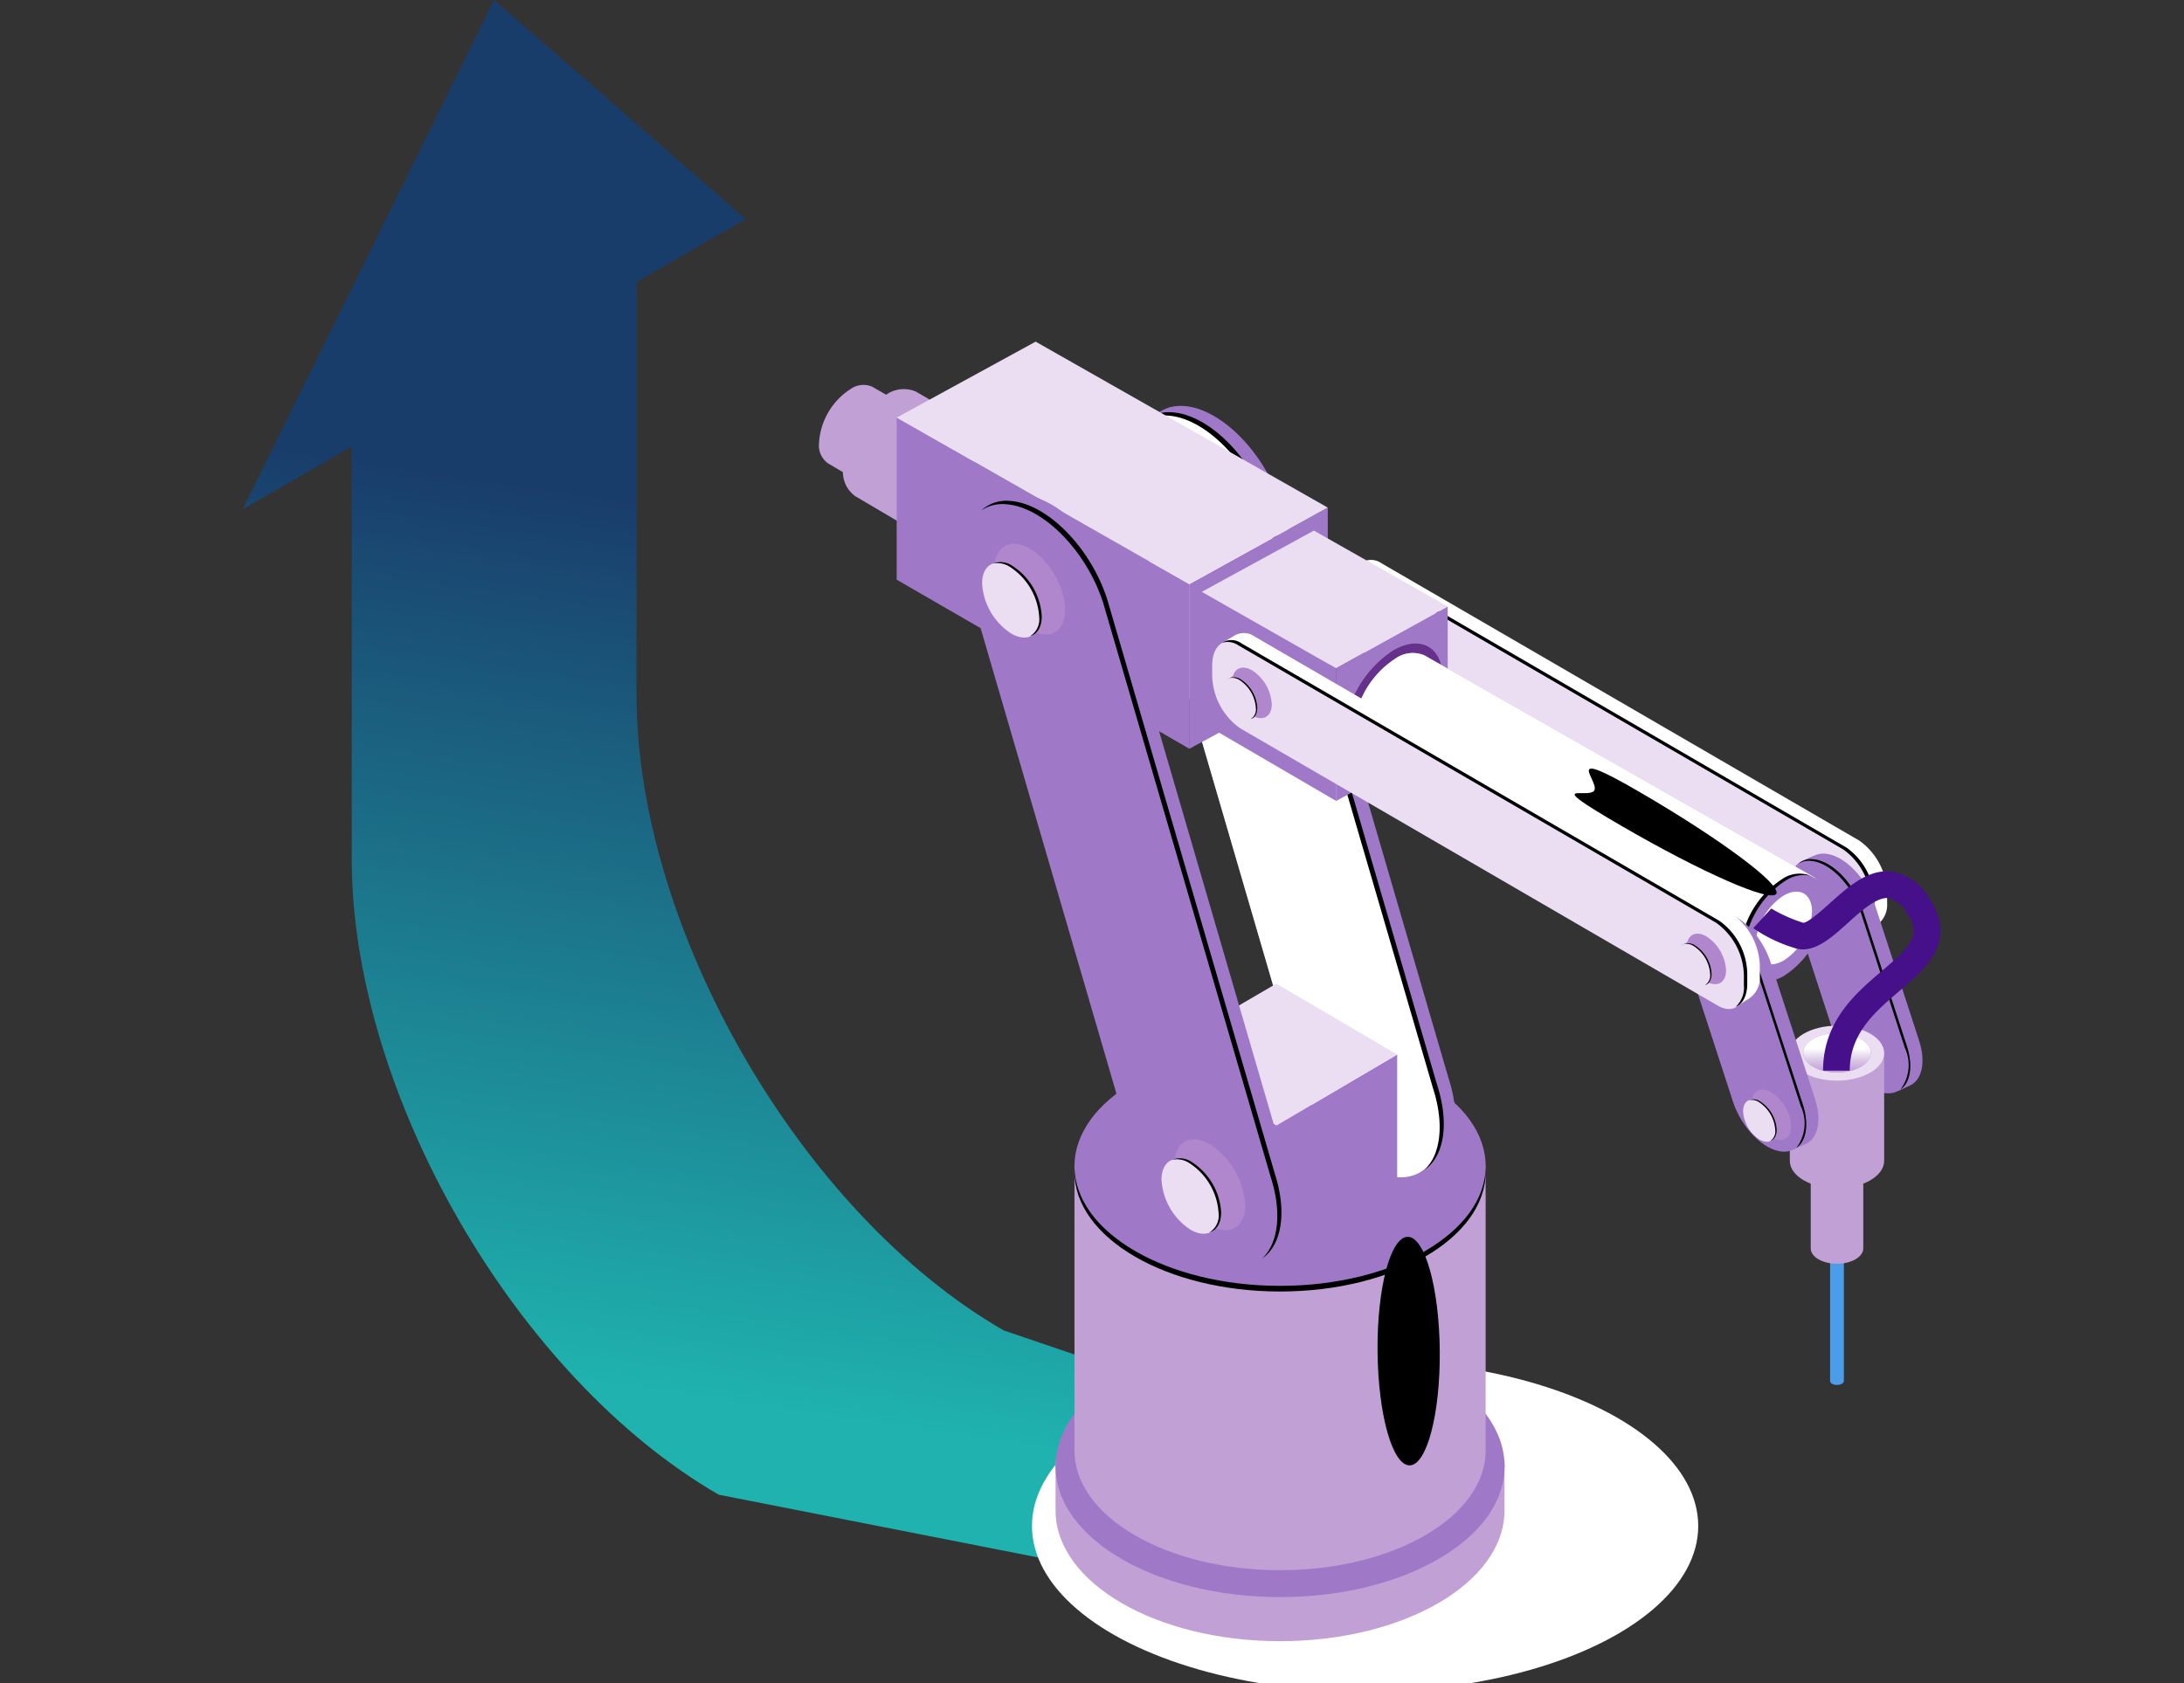 <svg xmlns="http://www.w3.org/2000/svg" xmlns:xlink="http://www.w3.org/1999/xlink" width="144" height="111" viewBox="0 0 144 111">
  <rect x="0" y="0" width="144" height="111" fill="#333333" stroke="none"/>
  <defs>
    <clipPath id="clip-path">
      <rect id="Rectangle_650" data-name="Rectangle 650" width="144" height="111" transform="translate(271 1488)" fill="#fff" stroke="#707070" stroke-width="1"/>
    </clipPath>
    <linearGradient id="linear-gradient" x1="2.805" y1="0.589" x2="2.745" y2="1.126" gradientUnits="objectBoundingBox">
      <stop offset="0" stop-color="#193d6b"/>
      <stop offset="1" stop-color="#1fb2ae"/>
    </linearGradient>
    <radialGradient id="radial-gradient" cx="0.5" cy="0.5" r="1.005" gradientTransform="translate(12.847 -91.527) scale(0.497 0.497)" gradientUnits="objectBoundingBox">
      <stop offset="0" stop-color="#5f5c5d"/>
      <stop offset="1" stop-color="#fff"/>
    </radialGradient>
    <linearGradient id="linear-gradient-2" x1="314.667" y1="0.5" x2="315.651" y2="0.5" gradientUnits="objectBoundingBox">
      <stop offset="0.01" stop-color="#c1a1d5"/>
      <stop offset="0.049" stop-color="#c7abd9"/>
      <stop offset="0.115" stop-color="#d9c6e5"/>
      <stop offset="0.2" stop-color="#f6f2f9"/>
      <stop offset="0.222" stop-color="#fff"/>
      <stop offset="0.251" stop-color="#f9f5fb"/>
      <stop offset="0.3" stop-color="#e9dbf1"/>
      <stop offset="0.359" stop-color="#d1b4e3"/>
      <stop offset="0.426" stop-color="#b294d5"/>
      <stop offset="0.495" stop-color="#9b7ccb"/>
      <stop offset="0.558" stop-color="#8d6ec5"/>
      <stop offset="0.611" stop-color="#8969c3"/>
      <stop offset="0.755" stop-color="#9371c5"/>
      <stop offset="1" stop-color="#b086cc"/>
    </linearGradient>
    <linearGradient id="linear-gradient-3" x1="314.573" y1="-0.581" x2="315.365" y2="0.877" gradientUnits="objectBoundingBox">
      <stop offset="0" stop-color="#9f79c8"/>
      <stop offset="0.137" stop-color="#a47fca"/>
      <stop offset="0.329" stop-color="#b491d3"/>
      <stop offset="0.553" stop-color="#cdafe1"/>
      <stop offset="0.581" stop-color="#d1b4e3"/>
      <stop offset="0.764" stop-color="#dac3e8"/>
      <stop offset="1" stop-color="#ebdef3"/>
    </linearGradient>
    <linearGradient id="linear-gradient-4" x1="343.64" y1="0.5" x2="344.624" y2="0.5" xlink:href="#linear-gradient-2"/>
    <radialGradient id="radial-gradient-2" cx="0.5" cy="0.5" r="0.703" gradientTransform="matrix(-0.582, 0, 0, 1, 544.53, 0)" gradientUnits="objectBoundingBox">
      <stop offset="0" stop-color="#fff"/>
      <stop offset="1"/>
    </radialGradient>
    <linearGradient id="linear-gradient-5" x1="343.546" y1="-0.581" x2="344.338" y2="0.877" xlink:href="#linear-gradient-3"/>
    <radialGradient id="radial-gradient-3" cx="0.5" cy="0.5" r="0.5" gradientTransform="matrix(-0.032, -1, -1, 0.002, 2171.663, 2134.423)" gradientUnits="objectBoundingBox">
      <stop offset="0" stop-color="#dc3daa"/>
      <stop offset="0.071" stop-color="#bc3491"/>
      <stop offset="0.197" stop-color="#8b266b"/>
      <stop offset="0.327" stop-color="#601a4a"/>
      <stop offset="0.457" stop-color="#3d112f"/>
      <stop offset="0.589" stop-color="#22091a"/>
      <stop offset="0.722" stop-color="#0f040b"/>
      <stop offset="0.857" stop-color="#030102"/>
      <stop offset="1"/>
    </radialGradient>
    <linearGradient id="linear-gradient-6" x1="1384.263" y1="0.109" x2="1384.796" y2="0.963" xlink:href="#linear-gradient-2"/>
    <linearGradient id="linear-gradient-7" x1="1012.893" y1="0.109" x2="1013.427" y2="0.963" xlink:href="#linear-gradient-2"/>
    <linearGradient id="linear-gradient-8" x1="447.899" y1="1.242" x2="449.069" y2="0.029" xlink:href="#linear-gradient-3"/>
    <linearGradient id="linear-gradient-9" x1="458.062" y1="12.62" x2="459.844" y2="12.4" xlink:href="#linear-gradient-3"/>
    <linearGradient id="linear-gradient-10" x1="448.706" y1="0.425" x2="448.612" y2="0.918" gradientUnits="objectBoundingBox">
      <stop offset="0.01" stop-color="#c1a1d5"/>
      <stop offset="0.13" stop-color="#c7abd9"/>
      <stop offset="0.334" stop-color="#d9c6e5"/>
      <stop offset="0.597" stop-color="#f6f2f9"/>
      <stop offset="0.667" stop-color="#fff"/>
    </linearGradient>
    <radialGradient id="radial-gradient-4" cx="0.854" cy="-0.006" r="0.301" gradientTransform="matrix(-2.525, 0, 0, 1, 1659.968, 0)" xlink:href="#radial-gradient-2"/>
    <linearGradient id="linear-gradient-11" x1="1166.672" y1="0.537" x2="1169.278" y2="0.05" xlink:href="#linear-gradient-3"/>
    <linearGradient id="linear-gradient-12" x1="1168.365" y1="0.734" x2="1171.791" y2="0.256" xlink:href="#linear-gradient-3"/>
    <linearGradient id="linear-gradient-13" x1="585.246" y1="-0.868" x2="584.681" y2="0.966" xlink:href="#linear-gradient-3"/>
    <linearGradient id="linear-gradient-14" x1="-75.605" y1="0.595" x2="-74.124" y2="-0.048" xlink:href="#linear-gradient-3"/>
    <linearGradient id="linear-gradient-15" x1="-74.942" y1="-0.173" x2="-74.397" y2="1.172" gradientUnits="objectBoundingBox">
      <stop offset="0" stop-color="#9f79c8"/>
      <stop offset="0.141" stop-color="#a27cc9"/>
      <stop offset="0.273" stop-color="#ab87ce"/>
      <stop offset="0.4" stop-color="#bb9ad7"/>
      <stop offset="0.52" stop-color="#d1b4e3"/>
      <stop offset="0.649" stop-color="#dac3e8"/>
      <stop offset="0.9" stop-color="#f3ecf8"/>
      <stop offset="1" stop-color="#fff"/>
    </linearGradient>
    <radialGradient id="radial-gradient-5" cx="0.606" cy="0.502" r="0.591" gradientTransform="translate(-23.068) scale(0.698 1)" xlink:href="#radial-gradient-2"/>
    <linearGradient id="linear-gradient-16" x1="1109.308" y1="1.244" x2="1110.215" y2="0.026" xlink:href="#linear-gradient-3"/>
    <linearGradient id="linear-gradient-17" x1="1192.44" y1="39.971" x2="1194.353" y2="39.677" xlink:href="#linear-gradient-3"/>
    <radialGradient id="radial-gradient-6" cx="0.854" cy="-0.006" r="0.309" gradientTransform="matrix(-2.052, 0, 0, 1, 3810.128, 0)" xlink:href="#radial-gradient-2"/>
    <linearGradient id="linear-gradient-18" x1="-3000.801" y1="0.5" x2="-2999.817" y2="0.5" gradientUnits="objectBoundingBox">
      <stop offset="0" stop-color="#703ed1"/>
      <stop offset="0.621" stop-color="#5a77df"/>
      <stop offset="1" stop-color="#4c9de9"/>
    </linearGradient>
    <linearGradient id="linear-gradient-19" x1="2909.357" y1="0.5" x2="2910.341" y2="0.5" xlink:href="#linear-gradient-2"/>
    <linearGradient id="linear-gradient-20" x1="1620.61" y1="0.5" x2="1621.594" y2="0.5" xlink:href="#linear-gradient-2"/>
    <linearGradient id="linear-gradient-21" x1="-438.667" y1="-0.581" x2="-437.875" y2="0.878" xlink:href="#linear-gradient-3"/>
    <linearGradient id="linear-gradient-22" x1="2077.342" y1="0.5" x2="2076.377" y2="0.5" xlink:href="#linear-gradient-2"/>
    <linearGradient id="linear-gradient-23" x1="2076.878" y1="1.012" x2="2076.878" y2="0.08" xlink:href="#linear-gradient-10"/>
    <linearGradient id="linear-gradient-24" x1="-1005.412" y1="0.554" x2="-1003.834" y2="0.187" xlink:href="#linear-gradient-3"/>
    <linearGradient id="linear-gradient-25" x1="484.406" y1="0.547" x2="486.764" y2="-0.077" xlink:href="#linear-gradient-3"/>
    <linearGradient id="linear-gradient-26" x1="1018.994" y1="0.725" x2="1022.566" y2="0.265" xlink:href="#linear-gradient-3"/>
    <linearGradient id="linear-gradient-27" x1="329.68" y1="-1.771" x2="328.958" y2="0.672" xlink:href="#linear-gradient-3"/>
    <linearGradient id="linear-gradient-28" x1="1051.432" y1="0.538" x2="1054.014" y2="0.041" xlink:href="#linear-gradient-3"/>
    <linearGradient id="linear-gradient-29" x1="1261.764" y1="0.725" x2="1265.336" y2="0.265" xlink:href="#linear-gradient-3"/>
    <linearGradient id="linear-gradient-30" x1="575.219" y1="-1.349" x2="574.635" y2="0.64" xlink:href="#linear-gradient-3"/>
    <linearGradient id="linear-gradient-31" x1="1432.758" y1="0.447" x2="1433.152" y2="0.118" gradientUnits="objectBoundingBox">
      <stop offset="0" stop-color="#65318a"/>
      <stop offset="1" stop-color="#b086cc"/>
    </linearGradient>
    <linearGradient id="linear-gradient-32" x1="304.819" y1="0.318" x2="304.989" y2="0.718" xlink:href="#linear-gradient-2"/>
    <linearGradient id="linear-gradient-33" x1="305.279" y1="0.612" x2="304.294" y2="0.331" xlink:href="#linear-gradient-10"/>
    <linearGradient id="linear-gradient-34" x1="1200.422" y1="0.742" x2="1203.254" y2="0.248" xlink:href="#linear-gradient-3"/>
    <linearGradient id="linear-gradient-35" x1="2482.101" y1="1.021" x2="2481.274" y2="-0.031" xlink:href="#linear-gradient-2"/>
    <linearGradient id="linear-gradient-36" x1="2482.007" y1="0.346" x2="2481.225" y2="0.729" xlink:href="#linear-gradient-10"/>
    <radialGradient id="radial-gradient-7" cx="0.286" cy="0.331" r="0.424" gradientTransform="matrix(-1.514, 0, 0, 1, 3588.431, 0)" gradientUnits="objectBoundingBox">
      <stop offset="0" stop-color="#fff"/>
      <stop offset="0.015" stop-color="#f6f6f6"/>
      <stop offset="0.132" stop-color="#bdbdbd"/>
      <stop offset="0.252" stop-color="#8b8b8b"/>
      <stop offset="0.373" stop-color="#606060"/>
      <stop offset="0.494" stop-color="#3d3d3d"/>
      <stop offset="0.617" stop-color="#222"/>
      <stop offset="0.741" stop-color="#0f0f0f"/>
      <stop offset="0.867" stop-color="#030303"/>
      <stop offset="1"/>
    </radialGradient>
    <radialGradient id="radial-gradient-8" cx="0.518" cy="0.542" r="1.13" gradientTransform="matrix(-0.543, -0.503, -0.036, 0.098, 593.341, 675.158)" xlink:href="#radial-gradient-3"/>
    <linearGradient id="linear-gradient-37" x1="448.935" y1="1.242" x2="450.105" y2="0.029" xlink:href="#linear-gradient-3"/>
    <linearGradient id="linear-gradient-38" x1="459.326" y1="12.591" x2="461.109" y2="12.37" xlink:href="#linear-gradient-3"/>
    <radialGradient id="radial-gradient-9" cx="0.706" cy="0.108" r="0.302" gradientTransform="matrix(-2.525, 0, 0, 1, 1664.432, 0)" xlink:href="#radial-gradient-2"/>
    <linearGradient id="linear-gradient-39" x1="-803.851" y1="0.031" x2="-803.094" y2="1.056" xlink:href="#linear-gradient-2"/>
    <linearGradient id="linear-gradient-40" x1="-1612.974" y1="0.742" x2="-1610.142" y2="0.248" xlink:href="#linear-gradient-3"/>
    <radialGradient id="radial-gradient-10" cx="0.714" cy="0.331" r="0.424" gradientTransform="translate(983.473) scale(1.514 1)" xlink:href="#radial-gradient-7"/>
    <linearGradient id="linear-gradient-41" x1="-804.068" y1="0.031" x2="-803.31" y2="1.056" xlink:href="#linear-gradient-2"/>
    <linearGradient id="linear-gradient-42" x1="-1613.489" y1="0.742" x2="-1610.656" y2="0.248" xlink:href="#linear-gradient-3"/>
    <radialGradient id="radial-gradient-11" cx="0.715" cy="0.331" r="0.424" gradientTransform="translate(982.726) scale(1.514 1)" xlink:href="#radial-gradient-7"/>
    <linearGradient id="linear-gradient-43" x1="-1005.019" y1="0.554" x2="-1003.441" y2="0.187" xlink:href="#linear-gradient-3"/>
    <linearGradient id="linear-gradient-44" x1="1111.065" y1="1.244" x2="1111.972" y2="0.026" xlink:href="#linear-gradient-3"/>
    <linearGradient id="linear-gradient-45" x1="1194.672" y1="39.908" x2="1196.585" y2="39.614" xlink:href="#linear-gradient-3"/>
    <radialGradient id="radial-gradient-12" cx="0.854" cy="-0.006" r="0.309" gradientTransform="matrix(-2.052, 0, 0, 1, 3815.923, 0)" xlink:href="#radial-gradient-2"/>
    <linearGradient id="linear-gradient-46" x1="-75.603" y1="0.595" x2="-74.121" y2="-0.048" xlink:href="#linear-gradient-3"/>
    <radialGradient id="radial-gradient-13" cx="0.606" cy="0.502" r="0.591" gradientTransform="translate(-23.068) scale(0.698 1)" xlink:href="#radial-gradient-2"/>
    <linearGradient id="linear-gradient-48" x1="-1427.845" y1="0.031" x2="-1427.088" y2="1.056" xlink:href="#linear-gradient-2"/>
    <linearGradient id="linear-gradient-49" x1="-2863.076" y1="0.742" x2="-2860.246" y2="0.248" xlink:href="#linear-gradient-3"/>
    <radialGradient id="radial-gradient-14" cx="0.715" cy="0.331" r="0.424" gradientTransform="translate(1751.8) scale(1.515 1)" xlink:href="#radial-gradient-7"/>
    <linearGradient id="linear-gradient-50" x1="-1427.845" y1="0.031" x2="-1427.088" y2="1.057" xlink:href="#linear-gradient-2"/>
    <linearGradient id="linear-gradient-51" x1="-2863.101" y1="0.742" x2="-2860.27" y2="0.248" xlink:href="#linear-gradient-3"/>
    <radialGradient id="radial-gradient-15" cx="0.715" cy="0.331" r="0.424" gradientTransform="translate(1751.73) scale(1.515 1)" xlink:href="#radial-gradient-7"/>
    <linearGradient id="linear-gradient-52" x1="-1427.535" y1="0.031" x2="-1426.778" y2="1.057" xlink:href="#linear-gradient-2"/>
    <linearGradient id="linear-gradient-53" x1="-2863.076" y1="0.742" x2="-2860.246" y2="0.248" xlink:href="#linear-gradient-3"/>
    <radialGradient id="radial-gradient-16" cx="0.715" cy="0.332" r="0.424" gradientTransform="translate(1745.906) scale(1.514 1)" xlink:href="#radial-gradient-7"/>
  </defs>
  <g id="mot-development-icon" transform="translate(-271 -1488)" clip-path="url(#clip-path)">
    <g id="Group_4348" data-name="Group 4348" transform="translate(3 -0.769)">
      <path id="Path_10304" data-name="Path 10304" d="M283.041,46.387l16.581,14.447-7.193,4.152V92.213c0,15.431,10.834,34.2,24.2,41.912l31.837,10.84-9.059,8.166-41.555-8.166c-13.364-7.716-24.2-26.481-24.2-41.912V75.827l-7.192,4.153Z" transform="translate(17.54 1442.382)" fill="url(#linear-gradient)"/>
      <g id="Group_2242" data-name="Group 2242" transform="translate(322 1511.301)">
        <g id="Group_2209" data-name="Group 2209" transform="translate(14.043 46.485)">
          <ellipse id="Ellipse_36" data-name="Ellipse 36" cx="21.964" cy="10.926" rx="21.964" ry="10.926" transform="translate(0 20.698)" fill="url(#radial-gradient)" style="mix-blend-mode: multiply;isolation: isolate"/>
          <path id="Path_4835" data-name="Path 4835" d="M196.688,742.67h29.6v3.155h0c0,.039,0,.078,0,.118,0,4.761-6.628,8.62-14.8,8.62s-14.8-3.859-14.8-8.62c0-.04,0-.079,0-.118h0Z" transform="translate(-195.133 -715.343)" fill="url(#linear-gradient-2)"/>
          <ellipse id="Ellipse_37" data-name="Ellipse 37" cx="14.803" cy="8.62" rx="14.803" ry="8.62" transform="translate(1.555 19.073)" fill="url(#linear-gradient-3)"/>
          <path id="Path_4836" data-name="Path 4836" d="M197.713,726.657h27.109v18.7h0c0,.036,0,.073,0,.109,0,4.359-6.068,7.892-13.554,7.892s-13.555-3.533-13.555-7.892c0-.037,0-.073,0-.109h0Z" transform="translate(-194.911 -718.818)" fill="url(#linear-gradient-4)"/>
          <ellipse id="Ellipse_38" data-name="Ellipse 38" cx="13.555" cy="7.893" rx="13.555" ry="7.893" transform="translate(2.803 0.373)" fill="url(#radial-gradient-2)" style="mix-blend-mode: color-dodge;isolation: isolate"/>
          <ellipse id="Ellipse_39" data-name="Ellipse 39" cx="13.555" cy="7.893" rx="13.555" ry="7.893" transform="translate(2.803)" fill="url(#linear-gradient-5)"/>
          <path id="Path_4837" data-name="Path 4837" d="M216.119,730.531c-1.133.01-2.024,3.391-1.987,7.553s.983,7.528,2.116,7.519,2.023-3.392,1.987-7.554S217.252,730.52,216.119,730.531Z" transform="translate(-191.348 -717.978)" fill="url(#radial-gradient-3)" style="mix-blend-mode: color-dodge;isolation: isolate"/>
        </g>
        <g id="Group_2241" data-name="Group 2241" transform="translate(0 0)">
          <path id="Path_4838" data-name="Path 4838" d="M183.871,688.216a1.451,1.451,0,0,0,.581,1.314l3.066,1.806c.374.209.135-.265.7-.593a4.563,4.563,0,0,0,2.069-3.571c0-.649.6-.654.232-.87l-3.136-1.817a1.48,1.48,0,0,0-1.446.161A4.559,4.559,0,0,0,183.871,688.216Z" transform="translate(-183.871 -681.512)" fill="url(#linear-gradient-6)"/>
          <path id="Path_4839" data-name="Path 4839" d="M185.174,689.847a1.986,1.986,0,0,0,.792,1.8c.015.01,4.173,2.46,4.188,2.468.511.285.185-.363.96-.811a6.231,6.231,0,0,0,2.827-4.877c0-.886.819-.893.318-1.189-.013-.008-4.271-2.474-4.285-2.481a2.014,2.014,0,0,0-1.973.218A6.231,6.231,0,0,0,185.174,689.847Z" transform="translate(-183.588 -681.464)" fill="url(#linear-gradient-7)"/>
          <g id="Group_2210" data-name="Group 2210" transform="translate(20.248 4.238)">
            <path id="Path_4840" data-name="Path 4840" d="M201.847,686.641l-.122-.307.775-.391a2.268,2.268,0,0,1,.619-.314l.118-.06.009.022a2.779,2.779,0,0,1,.874-.085h0c2.446.135,5.333,3.04,6.446,6.492l11.047,37.873c.9,2.786.368,5.074-1.159,5.781l-.751.432-.086-.216a3.172,3.172,0,0,1-.417.006h0c-2.446-.135-5.332-3.04-6.445-6.49L201.707,691.51A5.928,5.928,0,0,1,201.847,686.641Z" transform="translate(-200.344 -685.502)" fill="url(#linear-gradient-8)"/>
            <path id="Path_4841" data-name="Path 4841" d="M218.44,736.284h0c2.447.134,3.527-2.553,2.413-6l-11.047-37.875c-1.114-3.45-4-6.355-6.446-6.49h0c-2.446-.134-3.527,2.553-2.413,6L212,729.794C213.109,733.244,215.994,736.149,218.44,736.284Z" transform="translate(-200.509 -685.414)" fill="url(#linear-gradient-9)"/>
            <path id="Path_4842" data-name="Path 4842" d="M218.44,736.284h0c2.447.134,3.527-2.553,2.413-6l-11.047-37.875c-1.114-3.45-4-6.355-6.446-6.49h0c-2.446-.134-3.527,2.553-2.413,6L212,729.794C213.109,733.244,215.994,736.149,218.44,736.284Z" transform="translate(-200.509 -685.414)" fill="url(#linear-gradient-10)" style="mix-blend-mode: multiply;isolation: isolate"/>
            <path id="Path_4843" data-name="Path 4843" d="M220.538,730.431,209.49,692.557c-1.114-3.45-4-6.355-6.445-6.49a2.5,2.5,0,0,0-1.582.408,2.435,2.435,0,0,1,1.853-.625c2.447.135,5.333,3.04,6.447,6.49l11.048,37.875c.831,2.576.438,4.727-.832,5.6C221.03,734.832,221.308,732.813,220.538,730.431Z" transform="translate(-200.302 -685.428)" fill="url(#radial-gradient-4)" style="mix-blend-mode: color-dodge;isolation: isolate"/>
          </g>
          <g id="Group_2211" data-name="Group 2211" transform="translate(22.178 42.342)">
            <path id="Path_4844" data-name="Path 4844" d="M210.088,725.337v8.118l-7.994-4.631V720.64Z" transform="translate(-202.094 -715.982)" fill="url(#linear-gradient-11)"/>
            <path id="Path_4845" data-name="Path 4845" d="M208.655,725.335v8.118l7.959-4.616v-8.184Z" transform="translate(-200.67 -715.979)" fill="url(#linear-gradient-12)"/>
            <path id="Path_4846" data-name="Path 4846" d="M218.037,721.486l-7.959,4.682-7.985-4.7,7.975-4.658Z" transform="translate(-202.094 -716.812)" fill="url(#linear-gradient-13)"/>
          </g>
          <g id="Group_2212" data-name="Group 2212" transform="translate(34.309 14.386)">
            <path id="Path_4847" data-name="Path 4847" d="M245.408,712.819,213.89,694.513c-1.01-.583-1.828.037-1.828,1.383v.628a4.373,4.373,0,0,0,1.828,3.493l31.518,18.306c1.01.583,1.828-.035,1.828-1.381v-.629A4.377,4.377,0,0,0,245.408,712.819Z" transform="translate(-212.062 -693.743)" fill="url(#linear-gradient-14)"/>
            <path id="Path_4848" data-name="Path 4848" d="M246.24,712.365l-31.518-18.3a1.194,1.194,0,0,0-1.143-.124l-.01-.011-1,.587,0,.012a1.165,1.165,0,0,1,1.206.088L245.3,712.918a4.377,4.377,0,0,1,1.828,3.493v.629a1.745,1.745,0,0,1-.509,1.391l.557-.367a1.644,1.644,0,0,0,.893-1.576v-.629A4.377,4.377,0,0,0,246.24,712.365Z" transform="translate(-211.952 -693.841)" fill="url(#linear-gradient-15)"/>
            <path id="Path_4849" data-name="Path 4849" d="M245.4,712.749l-31.519-18.306a1.128,1.128,0,0,0-1.285-.036,1.232,1.232,0,0,1,1.062.157l31.519,18.3A4.377,4.377,0,0,1,247,716.361v.629a1.709,1.709,0,0,1-.543,1.418c.462-.175.766-.722.766-1.538v-.628A4.38,4.38,0,0,0,245.4,712.749Z" transform="translate(-211.947 -693.758)" fill="url(#radial-gradient-5)" style="mix-blend-mode: color-dodge;isolation: isolate"/>
          </g>
          <g id="Group_2213" data-name="Group 2213" transform="translate(63.958 33.769)">
            <path id="Path_4850" data-name="Path 4850" d="M237.11,710.5l-.062-.157.4-.2a5.935,5.935,0,0,1,.731-.314l.061-.03,0,.011a1.408,1.408,0,0,1,.448-.043h0c1.254.068,2.732,1.557,3.3,3.325l2.926,9c.461,1.428.189,2.6-.594,2.962l-.8.375-.044-.111a1.527,1.527,0,0,1-.214,0h0c-1.254-.069-2.732-1.558-3.3-3.326l-2.927-9A3.035,3.035,0,0,1,237.11,710.5Z" transform="translate(-236.34 -709.768)" fill="url(#linear-gradient-16)"/>
            <path id="Path_4851" data-name="Path 4851" d="M242.878,725.5h0c1.254.069,1.806-1.308,1.236-3.076l-2.927-9c-.571-1.767-2.048-3.255-3.3-3.325h0c-1.254-.068-1.807,1.308-1.236,3.075l2.926,9C240.146,723.945,241.624,725.435,242.878,725.5Z" transform="translate(-236.424 -709.695)" fill="url(#linear-gradient-17)"/>
            <path id="Path_4852" data-name="Path 4852" d="M243.952,722.5l-2.927-9c-.57-1.768-2.048-3.257-3.3-3.326a1.285,1.285,0,0,0-.811.209,1.248,1.248,0,0,1,.95-.32c1.252.068,2.731,1.558,3.3,3.325l2.926,9c.426,1.32.225,2.423-.426,2.867A2.68,2.68,0,0,0,243.952,722.5Z" transform="translate(-236.318 -709.702)" fill="url(#radial-gradient-6)" style="mix-blend-mode: color-dodge;isolation: isolate"/>
          </g>
          <g id="Group_2214" data-name="Group 2214" transform="translate(64.01 45.117)">
            <path id="Path_4853" data-name="Path 4853" d="M239.558,729.9h-.909v10.272h0v0c0,.146.2.265.455.265s.454-.119.454-.265v0h0Z" transform="translate(-235.993 -716.747)" fill="url(#linear-gradient-18)"/>
            <path id="Path_4854" data-name="Path 4854" d="M237.6,726.764h3.465V732.1h0v.008c0,.562-.775,1.014-1.732,1.014s-1.733-.451-1.733-1.009V732.1h0Z" transform="translate(-236.221 -717.427)" fill="url(#linear-gradient-19)"/>
            <path id="Path_4855" data-name="Path 4855" d="M236.467,720.57h6.22v7.086h0v.025c0,1-1.392,1.811-3.109,1.811s-3.111-.812-3.111-1.811v-.025h0Z" transform="translate(-236.467 -718.771)" fill="url(#linear-gradient-20)"/>
            <path id="Path_4856" data-name="Path 4856" d="M242.687,720.9c0,1-1.392,1.811-3.109,1.811s-3.111-.811-3.111-1.811,1.392-1.811,3.111-1.811S242.687,719.9,242.687,720.9Z" transform="translate(-236.467 -719.092)" fill="url(#linear-gradient-21)"/>
            <ellipse id="Ellipse_40" data-name="Ellipse 40" cx="2.226" cy="1.296" rx="2.226" ry="1.296" transform="translate(0.885 0.489)" fill="url(#linear-gradient-22)"/>
            <ellipse id="Ellipse_41" data-name="Ellipse 41" cx="2.226" cy="1.296" rx="2.226" ry="1.296" transform="translate(0.885 0.489)" fill="url(#linear-gradient-23)" style="mix-blend-mode: multiply;isolation: isolate"/>
          </g>
          <g id="Group_2215" data-name="Group 2215" transform="translate(61.805 48.396)">
            <path id="Path_4857" data-name="Path 4857" d="M237.74,724.689c0,.978-.69,1.373-1.542.88a3.4,3.4,0,0,1-1.543-2.662c0-.977.69-1.372,1.543-.879A3.4,3.4,0,0,1,237.74,724.689Z" transform="translate(-234.655 -721.78)" fill="url(#linear-gradient-24)"/>
            <path id="Path_4858" data-name="Path 4858" d="M236.171,722a1.11,1.11,0,0,0-1.055-.129,1.215,1.215,0,0,1,.922.181,3.4,3.4,0,0,1,1.543,2.662,1.047,1.047,0,0,1-.488,1.009c.377-.106.621-.481.621-1.061A3.4,3.4,0,0,0,236.171,722Z" transform="translate(-234.555 -721.786)" fill="#e6e7e8" style="mix-blend-mode: screen;isolation: isolate"/>
          </g>
          <g id="Group_2216" data-name="Group 2216" transform="translate(5.121)">
            <path id="Path_4859" data-name="Path 4859" d="M207.387,697.122v10.859l-19.308-11.156V686.137Z" transform="translate(-188.079 -681.127)" fill="url(#linear-gradient-25)"/>
            <path id="Path_4860" data-name="Path 4860" d="M203.93,696.064v10.859l9.134-4.932V691.012Z" transform="translate(-184.639 -680.069)" fill="url(#linear-gradient-26)"/>
            <path id="Path_4861" data-name="Path 4861" d="M216.5,692.963l-9.134,5.052L188.079,687.03l9.163-5.01Z" transform="translate(-188.079 -682.02)" fill="url(#linear-gradient-27)"/>
          </g>
          <g id="Group_2217" data-name="Group 2217" transform="translate(25.239 12.461)">
            <path id="Path_4862" data-name="Path 4862" d="M213.474,700.617v8.755L204.61,704.2v-8.618Z" transform="translate(-204.61 -691.539)" fill="url(#linear-gradient-28)"/>
            <path id="Path_4863" data-name="Path 4863" d="M211.882,700.445V709.2l7.364-3.977v-8.852Z" transform="translate(-203.032 -691.367)" fill="url(#linear-gradient-29)"/>
            <path id="Path_4864" data-name="Path 4864" d="M220.824,697.263l-7.364,4.074-8.85-5.039L212,692.259Z" transform="translate(-204.61 -692.259)" fill="url(#linear-gradient-30)"/>
          </g>
          <path id="Path_4865" data-name="Path 4865" d="M212.326,704.424c0,2.058,1.453,2.887,3.247,1.851a7.157,7.157,0,0,0,3.247-5.6c0-2.058-1.454-2.887-3.247-1.851A7.153,7.153,0,0,0,212.326,704.424Z" transform="translate(-177.696 -678.47)" fill="url(#linear-gradient-31)"/>
          <g id="Group_2220" data-name="Group 2220" transform="translate(35.254 20.528)">
            <g id="Group_2219" data-name="Group 2219">
              <g id="Group_2218" data-name="Group 2218">
                <path id="Path_4866" data-name="Path 4866" d="M212.839,704.008a1.935,1.935,0,0,0,.772,1.746l25.551,14.592c.5.277.179-.353.933-.789a6.06,6.06,0,0,0,2.749-4.743c0-.862.8-.869.309-1.156l-25.645-14.607a1.964,1.964,0,0,0-1.919.213A6.058,6.058,0,0,0,212.839,704.008Z" transform="translate(-212.839 -698.888)" fill="url(#linear-gradient-32)"/>
                <path id="Path_4867" data-name="Path 4867" d="M212.839,704.008a1.935,1.935,0,0,0,.772,1.746l25.551,14.592c.5.277.179-.353.933-.789a6.06,6.06,0,0,0,2.749-4.743c0-.862.8-.869.309-1.156l-25.645-14.607a1.964,1.964,0,0,0-1.919.213A6.058,6.058,0,0,0,212.839,704.008Z" transform="translate(-212.839 -698.888)" fill="url(#linear-gradient-33)" style="mix-blend-mode: multiply;isolation: isolate"/>
                <path id="Path_4868" data-name="Path 4868" d="M233.891,716.016c0,1.743,1.23,2.445,2.749,1.567a6.056,6.056,0,0,0,2.749-4.743c0-1.742-1.23-2.444-2.749-1.568A6.06,6.06,0,0,0,233.891,716.016Z" transform="translate(-208.271 -696.282)" fill="url(#linear-gradient-34)"/>
                <path id="Path_4869" data-name="Path 4869" d="M234.608,715.3c0,1.182.834,1.658,1.864,1.062a4.105,4.105,0,0,0,1.863-3.215c0-1.182-.834-1.658-1.863-1.064A4.107,4.107,0,0,0,234.608,715.3Z" transform="translate(-208.115 -696.081)" fill="url(#linear-gradient-35)"/>
                <path id="Path_4870" data-name="Path 4870" d="M234.608,715.3c0,1.182.834,1.658,1.864,1.062a4.105,4.105,0,0,0,1.863-3.215c0-1.182-.834-1.658-1.863-1.064A4.107,4.107,0,0,0,234.608,715.3Z" transform="translate(-208.115 -696.081)" fill="url(#linear-gradient-36)" style="mix-blend-mode: multiply;isolation: isolate"/>
                <path id="Path_4871" data-name="Path 4871" d="M236.532,711.219a1.986,1.986,0,0,1,1.88-.231,2.167,2.167,0,0,0-1.643.324,6.058,6.058,0,0,0-2.75,4.743,1.869,1.869,0,0,0,.869,1.8c-.672-.187-1.106-.856-1.106-1.891A6.058,6.058,0,0,1,236.532,711.219Z" transform="translate(-208.294 -696.293)" fill="url(#radial-gradient-7)" style="mix-blend-mode: color-dodge;isolation: isolate"/>
              </g>
            </g>
            <path id="Path_4872" data-name="Path 4872" d="M226.106,706.6c-.353.6-3.588-.795,1.731,2.3s9.915,5.118,10.268,4.513-3.674-3.606-8.992-6.7S226.458,705.992,226.106,706.6Z" transform="translate(-210.241 -697.528)" fill="url(#radial-gradient-8)" style="mix-blend-mode: color-dodge;isolation: isolate"/>
          </g>
          <g id="Group_2221" data-name="Group 2221" transform="translate(9.543 10.081)">
            <path id="Path_4873" data-name="Path 4873" d="M193.051,691.441l-.123-.306.775-.392a2.332,2.332,0,0,1,.619-.313l.118-.06.009.022a2.779,2.779,0,0,1,.874-.085h0c2.447.135,5.333,3.04,6.446,6.49l11.047,37.875c.9,2.786.368,5.074-1.159,5.781l-.751.431-.086-.214a3.133,3.133,0,0,1-.416.006h0c-2.447-.135-5.333-3.041-6.446-6.49l-11.047-37.874A5.921,5.921,0,0,1,193.051,691.441Z" transform="translate(-191.548 -690.303)" fill="url(#linear-gradient-37)"/>
            <path id="Path_4874" data-name="Path 4874" d="M209.644,741.085h0c2.446.134,3.527-2.553,2.413-6L201.01,697.207c-1.114-3.45-4-6.357-6.445-6.49h0c-2.447-.135-3.527,2.553-2.413,6L203.2,734.595C204.312,738.044,207.2,740.95,209.644,741.085Z" transform="translate(-191.713 -690.215)" fill="url(#linear-gradient-38)"/>
            <path id="Path_4875" data-name="Path 4875" d="M211.741,735.232l-11.047-37.874c-1.114-3.45-4-6.356-6.446-6.49a2.5,2.5,0,0,0-1.581.408,2.435,2.435,0,0,1,1.854-.626c2.446.134,5.332,3.04,6.445,6.49l11.048,37.874c.831,2.576.439,4.727-.831,5.6C212.233,739.633,212.51,737.614,211.741,735.232Z" transform="translate(-191.505 -690.229)" fill="url(#radial-gradient-9)" style="mix-blend-mode: color-dodge;isolation: isolate"/>
          </g>
          <path id="Path_4876" data-name="Path 4876" d="M207.79,729.59c0,1.477-1.044,2.074-2.333,1.329a5.14,5.14,0,0,1-2.332-4.022c0-1.479,1.044-2.074,2.332-1.33A5.138,5.138,0,0,1,207.79,729.59Z" transform="translate(-179.693 -672.64)" fill="#b086cc" style="mix-blend-mode: multiply;isolation: isolate"/>
          <ellipse id="Ellipse_42" data-name="Ellipse 42" cx="1.898" cy="3.288" rx="1.898" ry="3.288" transform="matrix(0.863, -0.505, 0.505, 0.863, 10.597, 14.445)" fill="#b086cc" style="mix-blend-mode: multiply;isolation: isolate"/>
          <g id="Group_2224" data-name="Group 2224" transform="translate(10.753 13.994)">
            <g id="Group_2223" data-name="Group 2223">
              <g id="Group_2222" data-name="Group 2222">
                <path id="Path_4877" data-name="Path 4877" d="M197.488,697.094a1.347,1.347,0,0,1-.539,1.218c-.01.006-.963.566-.974.571-.347.195-.125-.246-.651-.55a4.228,4.228,0,0,1-1.92-3.31c0-.6-.556-.607-.215-.808l1.039-.58a1.366,1.366,0,0,1,1.34.148A4.228,4.228,0,0,1,197.488,697.094Z" transform="translate(-192.626 -693.519)" fill="url(#linear-gradient-39)"/>
                <path id="Path_4878" data-name="Path 4878" d="M196.547,697.577c0,1.216-.859,1.706-1.919,1.094a4.228,4.228,0,0,1-1.92-3.312c0-1.216.859-1.706,1.92-1.094A4.23,4.23,0,0,1,196.547,697.577Z" transform="translate(-192.707 -693.414)" fill="url(#linear-gradient-40)"/>
                <path id="Path_4879" data-name="Path 4879" d="M194.594,694.227a1.387,1.387,0,0,0-1.313-.162,1.516,1.516,0,0,1,1.148.226,4.23,4.23,0,0,1,1.919,3.311,1.305,1.305,0,0,1-.606,1.256c.469-.131.773-.6.773-1.32A4.231,4.231,0,0,0,194.594,694.227Z" transform="translate(-192.582 -693.423)" fill="url(#radial-gradient-10)" style="mix-blend-mode: color-dodge;isolation: isolate"/>
              </g>
            </g>
          </g>
          <g id="Group_2227" data-name="Group 2227" transform="translate(22.583 53.312)">
            <g id="Group_2226" data-name="Group 2226">
              <g id="Group_2225" data-name="Group 2225">
                <path id="Path_4880" data-name="Path 4880" d="M207.207,729.4a1.349,1.349,0,0,1-.538,1.219l-.974.571c-.347.195-.125-.246-.652-.55a4.23,4.23,0,0,1-1.919-3.311c0-.6-.556-.606-.215-.807l1.039-.58a1.369,1.369,0,0,1,1.34.147A4.234,4.234,0,0,1,207.207,729.4Z" transform="translate(-202.346 -725.826)" fill="url(#linear-gradient-41)"/>
                <path id="Path_4881" data-name="Path 4881" d="M206.265,729.882c0,1.217-.859,1.708-1.919,1.1a4.23,4.23,0,0,1-1.919-3.312c0-1.217.859-1.706,1.919-1.094A4.23,4.23,0,0,1,206.265,729.882Z" transform="translate(-202.427 -725.721)" fill="url(#linear-gradient-42)"/>
                <path id="Path_4882" data-name="Path 4882" d="M204.314,726.534a1.389,1.389,0,0,0-1.314-.162,1.515,1.515,0,0,1,1.148.226,4.228,4.228,0,0,1,1.92,3.31,1.3,1.3,0,0,1-.606,1.256c.469-.13.772-.6.772-1.319A4.23,4.23,0,0,0,204.314,726.534Z" transform="translate(-202.303 -725.73)" fill="url(#radial-gradient-11)" style="mix-blend-mode: color-dodge;isolation: isolate"/>
              </g>
            </g>
          </g>
          <g id="Group_2228" data-name="Group 2228" transform="translate(58.539 38.314)">
            <path id="Path_4883" data-name="Path 4883" d="M235.058,716.405c0,.977-.691,1.372-1.543.879a3.4,3.4,0,0,1-1.543-2.66c0-.979.691-1.372,1.543-.88A3.4,3.4,0,0,1,235.058,716.405Z" transform="translate(-231.972 -713.495)" fill="url(#linear-gradient-43)"/>
            <path id="Path_4884" data-name="Path 4884" d="M233.489,713.713a1.117,1.117,0,0,0-1.055-.129,1.217,1.217,0,0,1,.922.181,3.4,3.4,0,0,1,1.542,2.662,1.049,1.049,0,0,1-.487,1.009c.376-.1.621-.479.621-1.061A3.4,3.4,0,0,0,233.489,713.713Z" transform="translate(-231.872 -713.502)" fill="#e6e7e8" style="mix-blend-mode: screen;isolation: isolate"/>
          </g>
          <g id="Group_2229" data-name="Group 2229" transform="translate(57.099 37.612)">
            <path id="Path_4885" data-name="Path 4885" d="M231.474,713.662l-.063-.157.4-.2a5.858,5.858,0,0,1,.731-.314l.06-.03,0,.011a1.434,1.434,0,0,1,.448-.044h0c1.254.069,2.732,1.558,3.3,3.325l2.927,9c.46,1.427.187,2.6-.594,2.962l-.8.374-.044-.11a1.387,1.387,0,0,1-.213,0h0c-1.254-.068-2.732-1.558-3.3-3.325l-2.926-9A3.035,3.035,0,0,1,231.474,713.662Z" transform="translate(-230.704 -712.925)" fill="url(#linear-gradient-44)"/>
            <path id="Path_4886" data-name="Path 4886" d="M237.241,728.661h0c1.254.068,1.807-1.308,1.236-3.075l-2.926-9c-.571-1.767-2.049-3.257-3.3-3.325h0c-1.252-.069-1.806,1.308-1.235,3.075l2.926,9C234.51,727.1,235.988,728.592,237.241,728.661Z" transform="translate(-230.788 -712.852)" fill="url(#linear-gradient-45)"/>
            <path id="Path_4887" data-name="Path 4887" d="M238.315,725.663l-2.926-9c-.571-1.767-2.049-3.255-3.3-3.325a1.281,1.281,0,0,0-.811.209,1.25,1.25,0,0,1,.949-.321c1.254.069,2.732,1.558,3.3,3.326l2.926,9c.426,1.32.225,2.422-.426,2.867A2.68,2.68,0,0,0,238.315,725.663Z" transform="translate(-230.682 -712.86)" fill="url(#radial-gradient-12)" style="mix-blend-mode: color-dodge;isolation: isolate"/>
          </g>
          <g id="Group_2230" data-name="Group 2230" transform="translate(25.927 19.215)">
            <path id="Path_4888" data-name="Path 4888" d="M238.522,716.787,207,698.481c-1.01-.583-1.828.035-1.828,1.381v.629A4.377,4.377,0,0,0,207,703.984l31.519,18.306c1.009.583,1.828-.036,1.828-1.382v-.628A4.376,4.376,0,0,0,238.522,716.787Z" transform="translate(-205.175 -697.71)" fill="url(#linear-gradient-46)"/>
            <path id="Path_4889" data-name="Path 4889" d="M239.354,716.333l-31.519-18.306a1.192,1.192,0,0,0-1.142-.123l-.01-.011-1,.587,0,.012a1.158,1.158,0,0,1,1.2.088l31.519,18.3a4.381,4.381,0,0,1,1.828,3.494v.628a1.744,1.744,0,0,1-.51,1.391l.557-.368a1.644,1.644,0,0,0,.895-1.576v-.628A4.38,4.38,0,0,0,239.354,716.333Z" transform="translate(-205.065 -697.809)" fill="url(#linear-gradient-15)"/>
            <path id="Path_4890" data-name="Path 4890" d="M238.509,716.716,206.99,698.41a1.132,1.132,0,0,0-1.285-.036,1.239,1.239,0,0,1,1.064.157l31.518,18.306a4.373,4.373,0,0,1,1.828,3.493v.628a1.71,1.71,0,0,1-.542,1.419c.462-.175.764-.722.764-1.538v-.629A4.38,4.38,0,0,0,238.509,716.716Z" transform="translate(-205.06 -697.726)" fill="url(#radial-gradient-13)" style="mix-blend-mode: color-dodge;isolation: isolate"/>
          </g>
          <path id="Path_4891" data-name="Path 4891" d="M233.475,716.516c0,.821-.581,1.152-1.3.739a2.855,2.855,0,0,1-1.3-2.236c0-.823.581-1.154,1.3-.74A2.857,2.857,0,0,1,233.475,716.516Z" transform="translate(-173.669 -675.058)" fill="#b086cc" style="mix-blend-mode: multiply;isolation: isolate"/>
          <g id="Group_2231" data-name="Group 2231" transform="translate(61.6 34.925)">
            <path id="Path_4892" data-name="Path 4892" d="M239.089,723.869h1.76c0-2.462,1.675-3.888,3.294-5.267,1.709-1.456,3.836-3.266,1.945-6.1a3.535,3.535,0,0,0-2.44-1.757c-1.578-.206-2.928,1.02-4.121,2.094-.455.41-1.529,1.372-1.776,1.269a9.733,9.733,0,0,1-2.073-.93l-1.191,1.294a9.6,9.6,0,0,0,2.647,1.285c1.258.469,2.435-.587,3.571-1.61.913-.821,1.935-1.754,2.724-1.656a1.93,1.93,0,0,1,1.194.987c.946,1.417.378,2.086-1.621,3.789C241.257,718.747,239.089,720.593,239.089,723.869Z" transform="translate(-234.487 -710.717)" fill="#45108a"/>
          </g>
          <g id="Group_2234" data-name="Group 2234" transform="translate(56.637 39.373)">
            <g id="Group_2233" data-name="Group 2233">
              <g id="Group_2232" data-name="Group 2232">
                <path id="Path_4893" data-name="Path 4893" d="M233.1,716.386a.762.762,0,0,1-.3.686l-.549.321c-.195.11-.071-.139-.368-.31a2.383,2.383,0,0,1-1.081-1.864c0-.338-.313-.341-.12-.454l.585-.327a.768.768,0,0,1,.755.084A2.383,2.383,0,0,1,233.1,716.386Z" transform="translate(-230.363 -714.372)" fill="url(#linear-gradient-48)"/>
                <path id="Path_4894" data-name="Path 4894" d="M232.572,716.657c0,.685-.484.962-1.081.616a2.381,2.381,0,0,1-1.082-1.865c0-.684.484-.96,1.082-.616A2.383,2.383,0,0,1,232.572,716.657Z" transform="translate(-230.409 -714.313)" fill="url(#linear-gradient-49)"/>
                <path id="Path_4895" data-name="Path 4895" d="M231.472,714.771a.78.78,0,0,0-.739-.091.858.858,0,0,1,.646.127,2.387,2.387,0,0,1,1.081,1.866.735.735,0,0,1-.342.707c.264-.074.434-.337.434-.744A2.38,2.38,0,0,0,231.472,714.771Z" transform="translate(-230.339 -714.318)" fill="url(#radial-gradient-14)" style="mix-blend-mode: color-dodge;isolation: isolate"/>
              </g>
            </g>
          </g>
          <path id="Path_4896" data-name="Path 4896" d="M237,724.969c0,.821-.581,1.152-1.3.74a2.859,2.859,0,0,1-1.3-2.237c0-.822.581-1.152,1.3-.74A2.857,2.857,0,0,1,237,724.969Z" transform="translate(-172.904 -673.224)" fill="#b086cc" style="mix-blend-mode: multiply;isolation: isolate"/>
          <g id="Group_2237" data-name="Group 2237" transform="translate(60.927 49.661)">
            <g id="Group_2236" data-name="Group 2236">
              <g id="Group_2235" data-name="Group 2235">
                <path id="Path_4897" data-name="Path 4897" d="M236.627,724.839a.76.76,0,0,1-.3.686l-.543.318c-.2.113-.077-.135-.374-.307a2.382,2.382,0,0,1-1.081-1.865c0-.338-.313-.341-.12-.454l.579-.324a.767.767,0,0,1,.761.08A2.382,2.382,0,0,1,236.627,724.839Z" transform="translate(-233.889 -722.826)" fill="url(#linear-gradient-50)"/>
                <path id="Path_4898" data-name="Path 4898" d="M236.1,725.11c0,.685-.484.961-1.081.616a2.38,2.38,0,0,1-1.082-1.863c0-.685.484-.961,1.082-.617A2.383,2.383,0,0,1,236.1,725.11Z" transform="translate(-233.934 -722.767)" fill="url(#linear-gradient-51)"/>
                <path id="Path_4899" data-name="Path 4899" d="M235,723.224a.78.78,0,0,0-.739-.091.854.854,0,0,1,.646.128,2.382,2.382,0,0,1,1.081,1.864.735.735,0,0,1-.342.707c.264-.074.434-.337.434-.744A2.379,2.379,0,0,0,235,723.224Z" transform="translate(-233.864 -722.772)" fill="url(#radial-gradient-15)" style="mix-blend-mode: color-dodge;isolation: isolate"/>
              </g>
            </g>
          </g>
          <path id="Path_4900" data-name="Path 4900" d="M208.863,702.1c0,.821-.582,1.153-1.3.739a2.857,2.857,0,0,1-1.3-2.237c0-.821.581-1.152,1.3-.739A2.861,2.861,0,0,1,208.863,702.1Z" transform="translate(-179.01 -678.187)" fill="#b086cc" style="mix-blend-mode: multiply;isolation: isolate"/>
          <g id="Group_2240" data-name="Group 2240" transform="translate(26.684 21.827)">
            <g id="Group_2239" data-name="Group 2239">
              <g id="Group_2238" data-name="Group 2238">
                <path id="Path_4901" data-name="Path 4901" d="M208.49,701.967a.757.757,0,0,1-.3.686l-.542.319c-.2.112-.077-.135-.374-.307a2.383,2.383,0,0,1-1.081-1.864c0-.338-.313-.342-.122-.454l.581-.325a.771.771,0,0,1,.759.08A2.383,2.383,0,0,1,208.49,701.967Z" transform="translate(-205.752 -699.955)" fill="url(#linear-gradient-52)"/>
                <path id="Path_4902" data-name="Path 4902" d="M207.96,702.239c0,.685-.484.96-1.082.616a2.383,2.383,0,0,1-1.081-1.864c0-.685.484-.96,1.081-.616A2.381,2.381,0,0,1,207.96,702.239Z" transform="translate(-205.797 -699.896)" fill="url(#linear-gradient-53)"/>
                <path id="Path_4903" data-name="Path 4903" d="M206.86,700.352a.781.781,0,0,0-.74-.09.847.847,0,0,1,.646.127,2.381,2.381,0,0,1,1.082,1.864.734.734,0,0,1-.342.707c.264-.073.434-.336.434-.744A2.383,2.383,0,0,0,206.86,700.352Z" transform="translate(-205.727 -699.9)" fill="url(#radial-gradient-16)" style="mix-blend-mode: color-dodge;isolation: isolate"/>
              </g>
            </g>
          </g>
        </g>
      </g>
    </g>
  </g>
</svg>
